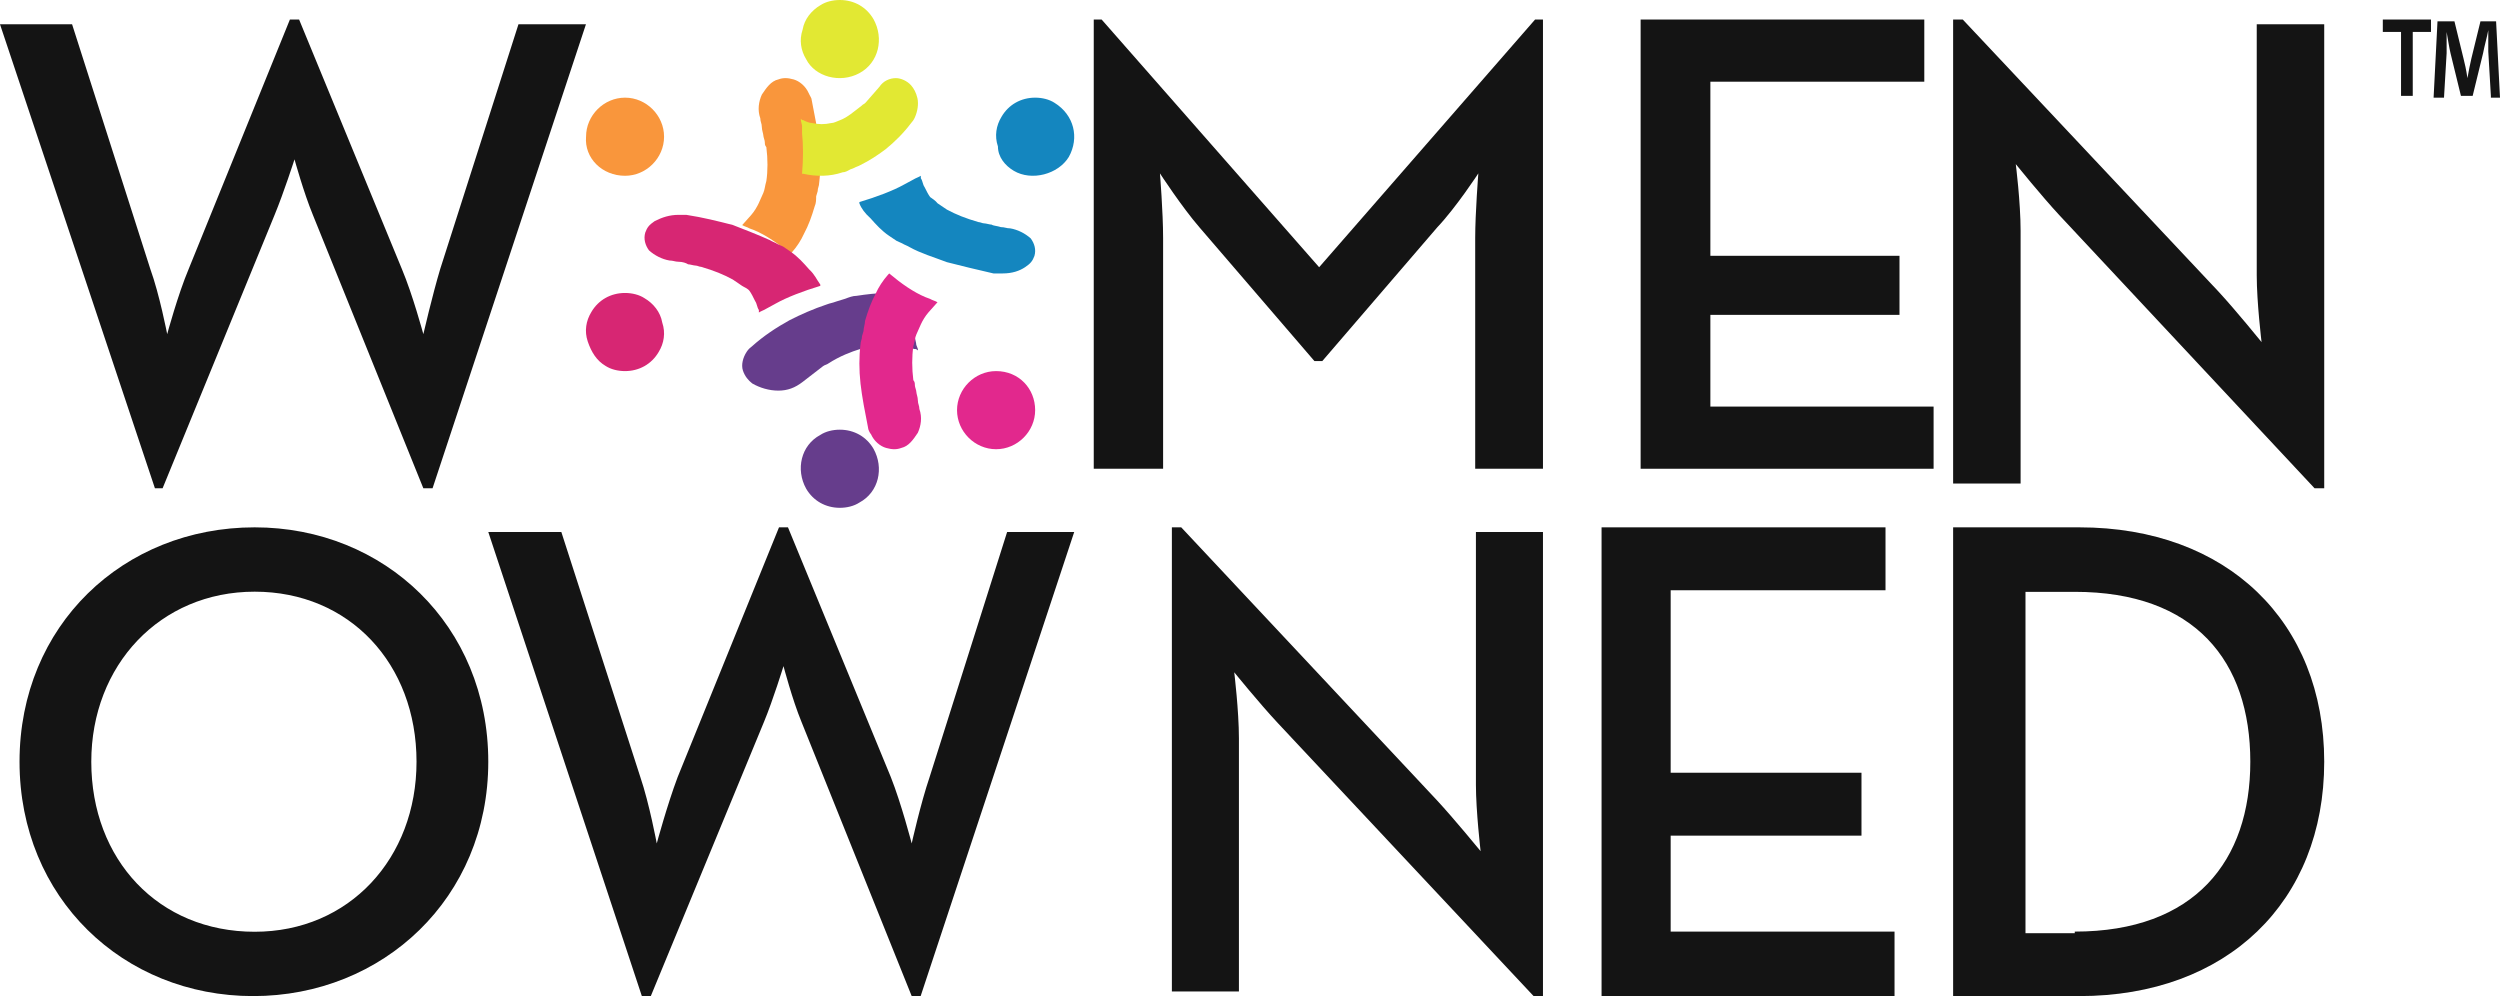 <?xml version="1.0" encoding="UTF-8"?>
<svg width="128px" height="51px" viewBox="0 0 128 51" version="1.1" xmlns="http://www.w3.org/2000/svg" xmlns:xlink="http://www.w3.org/1999/xlink">
    <!-- Generator: Sketch 52.2 (67145) - http://www.bohemiancoding.com/sketch -->
    <title>Women Owned ALT INFO PMS_WBE_09.07.16_v1</title>
    <desc>Created with Sketch.</desc>
    <g id="Desktop" stroke="none" stroke-width="1" fill="none" fill-rule="evenodd" opacity="0.92">
        <g id="Home" transform="translate(-1160, -3464)" fill-rule="nonzero">
            <g id="Footer" transform="translate(0, 3374)">
                <g id="Women-Owned-ALT-INFO-PMS_WBE_09.07.16_v1" transform="translate(1160, 90)">
                    <path d="M0,1.244 L3.691,1.244 L7.696,13.773 C8.168,15.075 8.56,17.108 8.56,17.108 C8.56,17.108 9.11,15.075 9.66,13.773 L14.843,1 L15.314,1 L20.576,13.773 C21.126,15.075 21.675,17.108 21.675,17.108 C21.675,17.108 22.147,15.075 22.539,13.773 L26.545,1.244 L30,1.244 L22.147,25 L21.675,25 L16.021,11.007 C15.55,9.868 15.079,8.159 15.079,8.159 C15.079,8.159 14.529,9.868 14.058,11.007 L8.325,25 L7.932,25 L0,1.244 Z" id="Shape" fill="#000000"></path>
                    <path d="M56,1 L56.404,1 L67.54,13.682 L78.596,1 L79,1 L79,24 L75.53,24 L75.53,12.185 C75.53,10.925 75.691,8.877 75.691,8.877 C75.691,8.877 74.561,10.61 73.593,11.634 L67.702,18.486 L67.298,18.486 L61.407,11.634 C60.519,10.61 59.389,8.877 59.389,8.877 C59.389,8.877 59.551,10.846 59.551,12.185 L59.551,24 L56,24 L56,1 Z" id="Shape" fill="#000000"></path>
                    <polygon id="Shape" fill="#000000" points="84 1 98.524 1 98.524 4.183 87.571 4.183 87.571 13.097 97.254 13.097 97.254 16.121 87.571 16.121 87.571 20.817 99 20.817 99 24 84 24"></polygon>
                    <path d="M105.429,11.007 C104.524,10.031 103.208,8.403 103.208,8.403 C103.208,8.403 103.455,10.356 103.455,11.82 L103.455,24.756 L100,24.756 L100,1 L100.494,1 L113.571,14.912 C114.476,15.888 115.792,17.515 115.792,17.515 C115.792,17.515 115.545,15.481 115.545,14.098 L115.545,1.244 L119,1.244 L119,25 L118.506,25 L105.429,11.007 Z" id="Shape" fill="#000000"></path>
                    <path d="M21.326,39 C21.326,33.98 17.886,30.294 13.039,30.294 C8.192,30.294 4.674,34.059 4.674,39 C4.674,44.02 8.114,47.706 13.039,47.706 C17.886,47.706 21.326,43.941 21.326,39 M1,39 C1,32.02 6.316,27 13.039,27 C19.684,27 25,32.02 25,39 C25,45.98 19.606,51 12.961,51 C6.316,51 1,45.98 1,39" id="Shape" fill="#000000"></path>
                    <path d="M25,27.237 L28.74,27.237 L32.786,39.789 C33.244,41.132 33.626,43.184 33.626,43.184 C33.626,43.184 34.16,41.211 34.695,39.789 L39.885,27 L40.344,27 L45.611,39.789 C46.145,41.132 46.679,43.184 46.679,43.184 C46.679,43.184 47.137,41.132 47.595,39.789 L51.565,27.237 L55,27.237 L47.137,51 L46.679,51 L41.031,36.947 C40.573,35.842 40.115,34.105 40.115,34.105 C40.115,34.105 39.58,35.842 39.122,36.947 L33.321,51 L32.863,51 L25,27.237 Z" id="Shape" fill="#000000"></path>
                    <path d="M65.429,37.026 C64.471,36 63.193,34.421 63.193,34.421 C63.193,34.421 63.433,36.395 63.433,37.816 L63.433,50.763 L60,50.763 L60,27 L60.479,27 L73.571,40.974 C74.45,41.921 75.807,43.579 75.807,43.579 C75.807,43.579 75.567,41.526 75.567,40.184 L75.567,27.237 L79,27.237 L79,51 L78.521,51 L65.429,37.026 Z" id="Shape" fill="#000000"></path>
                    <polygon id="Shape" fill="#000000" points="82 27 96.538 27 96.538 30.221 85.538 30.221 85.538 39.564 95.308 39.564 95.308 42.785 85.538 42.785 85.538 47.698 97 47.698 97 51 82 51"></polygon>
                    <path d="M106.228,47.698 C112.378,47.698 115.216,44.074 115.216,39 C115.216,33.846 112.378,30.302 106.228,30.302 L103.705,30.302 L103.705,47.779 L106.228,47.779 L106.228,47.698 Z M100,27 L106.465,27 C114.033,27 119,31.832 119,39 C119,46.168 114.033,51 106.465,51 L100,51 L100,27 Z" id="Shape" fill="#000000"></path>
                    <path d="M38.618,11.786 C39.237,12.046 39.855,12.48 40.473,13 C40.473,13 40.551,12.913 40.551,12.913 C40.783,12.653 41.014,12.306 41.169,11.959 C41.401,11.525 41.556,11.092 41.71,10.571 C41.787,10.398 41.787,10.224 41.787,10.051 L41.865,9.79 C41.865,9.617 41.942,9.53 41.942,9.357 C42.019,8.749 42.019,8.055 41.942,7.361 C41.865,6.667 41.71,5.887 41.556,5.106 C41.556,5.019 41.478,4.933 41.401,4.759 C41.246,4.412 40.937,4.152 40.628,4.065 C40.319,3.978 40.087,3.978 39.855,4.065 C39.469,4.152 39.237,4.499 39.005,4.846 C38.85,5.193 38.773,5.627 38.928,6.06 C38.928,6.234 39.005,6.32 39.005,6.494 C39.005,6.667 39.082,6.841 39.082,6.928 C39.082,7.014 39.159,7.188 39.159,7.275 C39.159,7.361 39.159,7.448 39.237,7.535 C39.314,8.142 39.314,8.749 39.237,9.27 C39.159,9.53 39.159,9.704 39.082,9.877 C39.005,10.051 38.928,10.224 38.85,10.398 C38.773,10.571 38.618,10.831 38.464,11.005 C38.309,11.178 38.232,11.265 38.077,11.439 C38.077,11.439 38,11.525 38,11.525 C38.155,11.612 38.232,11.612 38.386,11.699 L38.618,11.786 Z" id="Shape" fill="#F88D2B"></path>
                    <path d="M32.003,9 C33.092,9 34,8.091 34,7 C34,5.909 33.092,5 32.003,5 C30.914,5 30.006,5.909 30.006,7 C29.915,8.091 30.823,9 32.003,9" id="Shape" fill="#F88D2B"></path>
                    <path d="M38.377,14.896 C38.472,15.026 38.568,15.221 38.663,15.416 C38.758,15.545 38.758,15.74 38.854,15.87 C38.854,15.935 38.854,15.935 38.854,16 C38.949,15.935 39.14,15.87 39.235,15.805 L39.712,15.545 C40.284,15.221 41.142,14.896 42,14.636 C42,14.636 42,14.571 42,14.571 C41.809,14.312 41.714,14.052 41.428,13.792 C41.142,13.468 40.856,13.143 40.474,12.883 C40.379,12.818 40.188,12.688 40.093,12.623 L39.807,12.494 C39.712,12.429 39.521,12.364 39.426,12.299 C38.854,12.039 38.186,11.779 37.519,11.519 C36.756,11.325 35.993,11.13 35.135,11 C35.04,11 34.944,11 34.754,11 C34.277,11 33.896,11.13 33.514,11.325 C33.228,11.519 33.133,11.649 33.037,11.909 C32.942,12.234 33.037,12.558 33.228,12.818 C33.514,13.078 33.896,13.273 34.277,13.338 C34.468,13.338 34.563,13.403 34.754,13.403 C34.944,13.403 35.135,13.468 35.23,13.532 C35.326,13.532 35.516,13.597 35.612,13.597 C35.707,13.597 35.802,13.662 35.898,13.662 C36.565,13.857 37.042,14.052 37.519,14.312 C37.709,14.442 37.9,14.571 37.995,14.636 C38.091,14.701 38.281,14.766 38.377,14.896" id="Shape" fill="#D41367"></path>
                    <path d="M32.998,15.267 C32.726,15.089 32.363,15 32,15 C31.274,15 30.639,15.356 30.276,15.978 C30.004,16.422 29.913,16.956 30.094,17.489 C30.276,18.022 30.548,18.467 31.002,18.733 C31.274,18.911 31.637,19 32,19 C32.726,19 33.361,18.644 33.724,18.022 C33.996,17.578 34.087,17.044 33.906,16.511 C33.815,15.978 33.452,15.533 32.998,15.267" id="Shape" fill="#D41367"></path>
                    <path d="M39.849,20 C40.326,20 40.707,19.853 41.089,19.559 C41.184,19.485 41.279,19.412 41.47,19.265 C41.565,19.191 41.756,19.044 41.851,18.971 C41.947,18.897 42.042,18.824 42.137,18.75 C42.233,18.676 42.328,18.676 42.423,18.603 C42.995,18.235 43.568,18.015 44.044,17.868 C44.33,17.794 44.521,17.721 44.712,17.721 C45.188,17.647 45.665,17.647 46.142,17.721 C46.333,17.794 46.619,17.794 46.809,17.868 C46.905,17.868 46.905,17.868 47,17.941 C47,17.794 46.905,17.721 46.905,17.574 L46.809,17.132 C46.714,16.544 46.714,15.809 46.809,15.074 C46.809,15.074 46.714,15.074 46.714,15.074 C46.333,15 45.856,15 45.474,15 C44.902,15 44.33,15.074 43.854,15.147 C43.663,15.147 43.472,15.221 43.281,15.294 L42.805,15.441 C42.614,15.515 42.519,15.515 42.328,15.588 C41.661,15.809 40.993,16.103 40.421,16.397 C39.754,16.765 39.086,17.206 38.514,17.721 C38.419,17.794 38.323,17.868 38.228,18.015 C38.037,18.309 37.942,18.676 38.037,18.971 C38.133,19.265 38.323,19.485 38.514,19.632 C38.896,19.853 39.372,20 39.849,20 Z" id="Shape" fill="#592C82"></path>
                    <path d="M43,22 C42.637,22 42.274,22.089 42.002,22.267 C41.003,22.8 40.731,24.044 41.276,25.022 C41.639,25.644 42.274,26 43,26 C43.363,26 43.726,25.911 43.998,25.733 C44.997,25.2 45.269,23.956 44.724,22.978 C44.361,22.356 43.726,22 43,22" id="Shape" fill="#592C82"></path>
                    <path d="M47.382,15.214 C46.763,14.954 46.145,14.52 45.527,14 C45.527,14 45.449,14.087 45.449,14.087 C45.217,14.347 44.986,14.694 44.831,15.041 C44.599,15.475 44.444,15.908 44.29,16.429 C44.29,16.602 44.213,16.776 44.213,16.949 L44.135,17.21 C44.135,17.383 44.058,17.47 44.058,17.643 C43.981,18.251 43.981,18.945 44.058,19.639 C44.135,20.333 44.29,21.113 44.444,21.894 C44.444,21.981 44.522,22.154 44.599,22.241 C44.754,22.588 45.063,22.848 45.372,22.935 C45.681,23.022 45.913,23.022 46.145,22.935 C46.531,22.848 46.763,22.501 46.995,22.154 C47.15,21.807 47.227,21.373 47.072,20.94 C47.072,20.766 46.995,20.68 46.995,20.506 C46.995,20.333 46.918,20.159 46.918,20.072 C46.918,19.986 46.841,19.812 46.841,19.725 C46.841,19.639 46.841,19.552 46.763,19.465 C46.686,18.858 46.686,18.251 46.763,17.73 C46.841,17.47 46.841,17.296 46.918,17.123 C46.995,16.949 47.072,16.776 47.15,16.602 C47.227,16.429 47.382,16.169 47.536,15.995 C47.691,15.822 47.768,15.735 47.923,15.561 C47.923,15.561 48,15.475 48,15.475 C47.845,15.388 47.768,15.388 47.614,15.301 L47.382,15.214 Z" id="Shape" fill="#DF1683"></path>
                    <path d="M51,19 C49.909,19 49,19.909 49,21 C49,22.091 49.909,23 51,23 C52.091,23 53,22.091 53,21 C53,19.909 52.182,19 51,19" id="Shape" fill="#DF1683"></path>
                    <path d="M51.342,14 C51.818,14 52.2,13.872 52.486,13.679 C52.772,13.487 52.867,13.359 52.963,13.103 C53.058,12.782 52.963,12.462 52.772,12.205 C52.486,11.949 52.104,11.756 51.723,11.692 C51.532,11.692 51.437,11.628 51.246,11.628 C51.056,11.564 50.865,11.564 50.77,11.5 C50.674,11.5 50.484,11.436 50.388,11.436 C50.293,11.436 50.198,11.372 50.102,11.372 C49.435,11.179 48.958,10.987 48.481,10.731 C48.291,10.603 48.1,10.474 48.005,10.41 C47.909,10.282 47.719,10.154 47.623,10.09 C47.528,9.962 47.432,9.769 47.337,9.577 C47.242,9.449 47.242,9.256 47.146,9.128 C47.146,9.064 47.146,9.064 47.146,9 C47.051,9.064 46.86,9.128 46.765,9.192 L46.288,9.449 C45.716,9.769 44.858,10.09 44,10.346 C44,10.346 44,10.41 44,10.41 C44.095,10.667 44.286,10.923 44.572,11.179 C44.858,11.5 45.144,11.821 45.526,12.077 C45.621,12.141 45.812,12.269 45.907,12.333 L46.193,12.462 C46.288,12.526 46.479,12.59 46.574,12.654 C47.146,12.974 47.814,13.167 48.481,13.423 C49.244,13.615 50.007,13.808 50.865,14 C51.056,14 51.151,14 51.342,14 Z" id="Shape" fill="#007CBA"></path>
                    <path d="M51.911,8.748 C52.819,9.284 54.18,8.927 54.724,8.034 C55.269,7.053 54.997,5.892 53.998,5.268 C53.726,5.089 53.363,5 53,5 C52.274,5 51.639,5.357 51.276,5.982 C51.004,6.428 50.913,6.963 51.094,7.499 C51.094,8.034 51.457,8.481 51.911,8.748" id="Shape" fill="#007CBA"></path>
                    <path d="M41.065,6.819 C41.13,7.413 41.13,8.155 41.065,8.897 C41.065,8.897 41.13,8.897 41.13,8.897 C41.779,9.045 42.494,9.045 43.143,8.822 C43.273,8.822 43.403,8.748 43.533,8.674 L43.727,8.6 C43.857,8.526 43.922,8.526 44.052,8.451 C44.507,8.229 44.961,7.932 45.351,7.635 C45.806,7.264 46.26,6.819 46.65,6.3 C46.715,6.226 46.78,6.152 46.845,6.003 C46.975,5.706 47.039,5.335 46.975,5.039 C46.91,4.742 46.78,4.519 46.65,4.371 C46.455,4.148 46.13,4 45.871,4 C45.546,4 45.221,4.148 45.026,4.445 C44.961,4.519 44.896,4.594 44.767,4.742 C44.702,4.816 44.572,4.964 44.507,5.039 C44.442,5.113 44.377,5.187 44.312,5.261 C44.247,5.335 44.182,5.335 44.117,5.41 C43.727,5.706 43.403,6.003 43.013,6.152 C42.818,6.226 42.688,6.3 42.559,6.3 C42.234,6.374 41.909,6.374 41.584,6.3 C41.455,6.3 41.26,6.226 41.13,6.152 C41.065,6.152 41.065,6.152 41,6.077 C41,6.226 41.065,6.374 41.065,6.448 L41.065,6.819 Z" id="Shape" fill="#E0E622"></path>
                    <path d="M43.998,3.748 C44.997,3.213 45.269,1.963 44.724,0.982 C44.361,0.357 43.726,0 43,0 C42.637,0 42.274,0.089 42.002,0.268 C41.548,0.535 41.185,0.982 41.094,1.517 C40.913,2.053 41.004,2.588 41.276,3.034 C41.73,3.927 43,4.284 43.998,3.748" id="Shape" fill="#E0E622"></path>
                    <path d="M127.533,4.909 L127.4,2.636 C127.4,2.364 127.4,2 127.4,1.545 C127.333,1.909 127.2,2.364 127.133,2.727 L126.6,4.909 L126,4.909 L125.467,2.727 C125.4,2.455 125.333,2 125.267,1.636 C125.267,2 125.267,2.364 125.267,2.727 L125.133,5 L124.6,5 L124.8,1.091 L125.667,1.091 L126.133,3 C126.2,3.273 126.267,3.545 126.333,4 C126.4,3.636 126.467,3.273 126.533,3 L127,1.091 L127.8,1.091 L128,5 L127.533,5 L127.533,4.909 Z M124.467,1 L124.467,1.636 L123.533,1.636 L123.533,4.909 L122.933,4.909 L122.933,1.636 L122,1.636 L122,1 L124.467,1 Z" id="Shape" fill="#000000"></path>
                </g>
            </g>
        </g>
    </g>
</svg>
